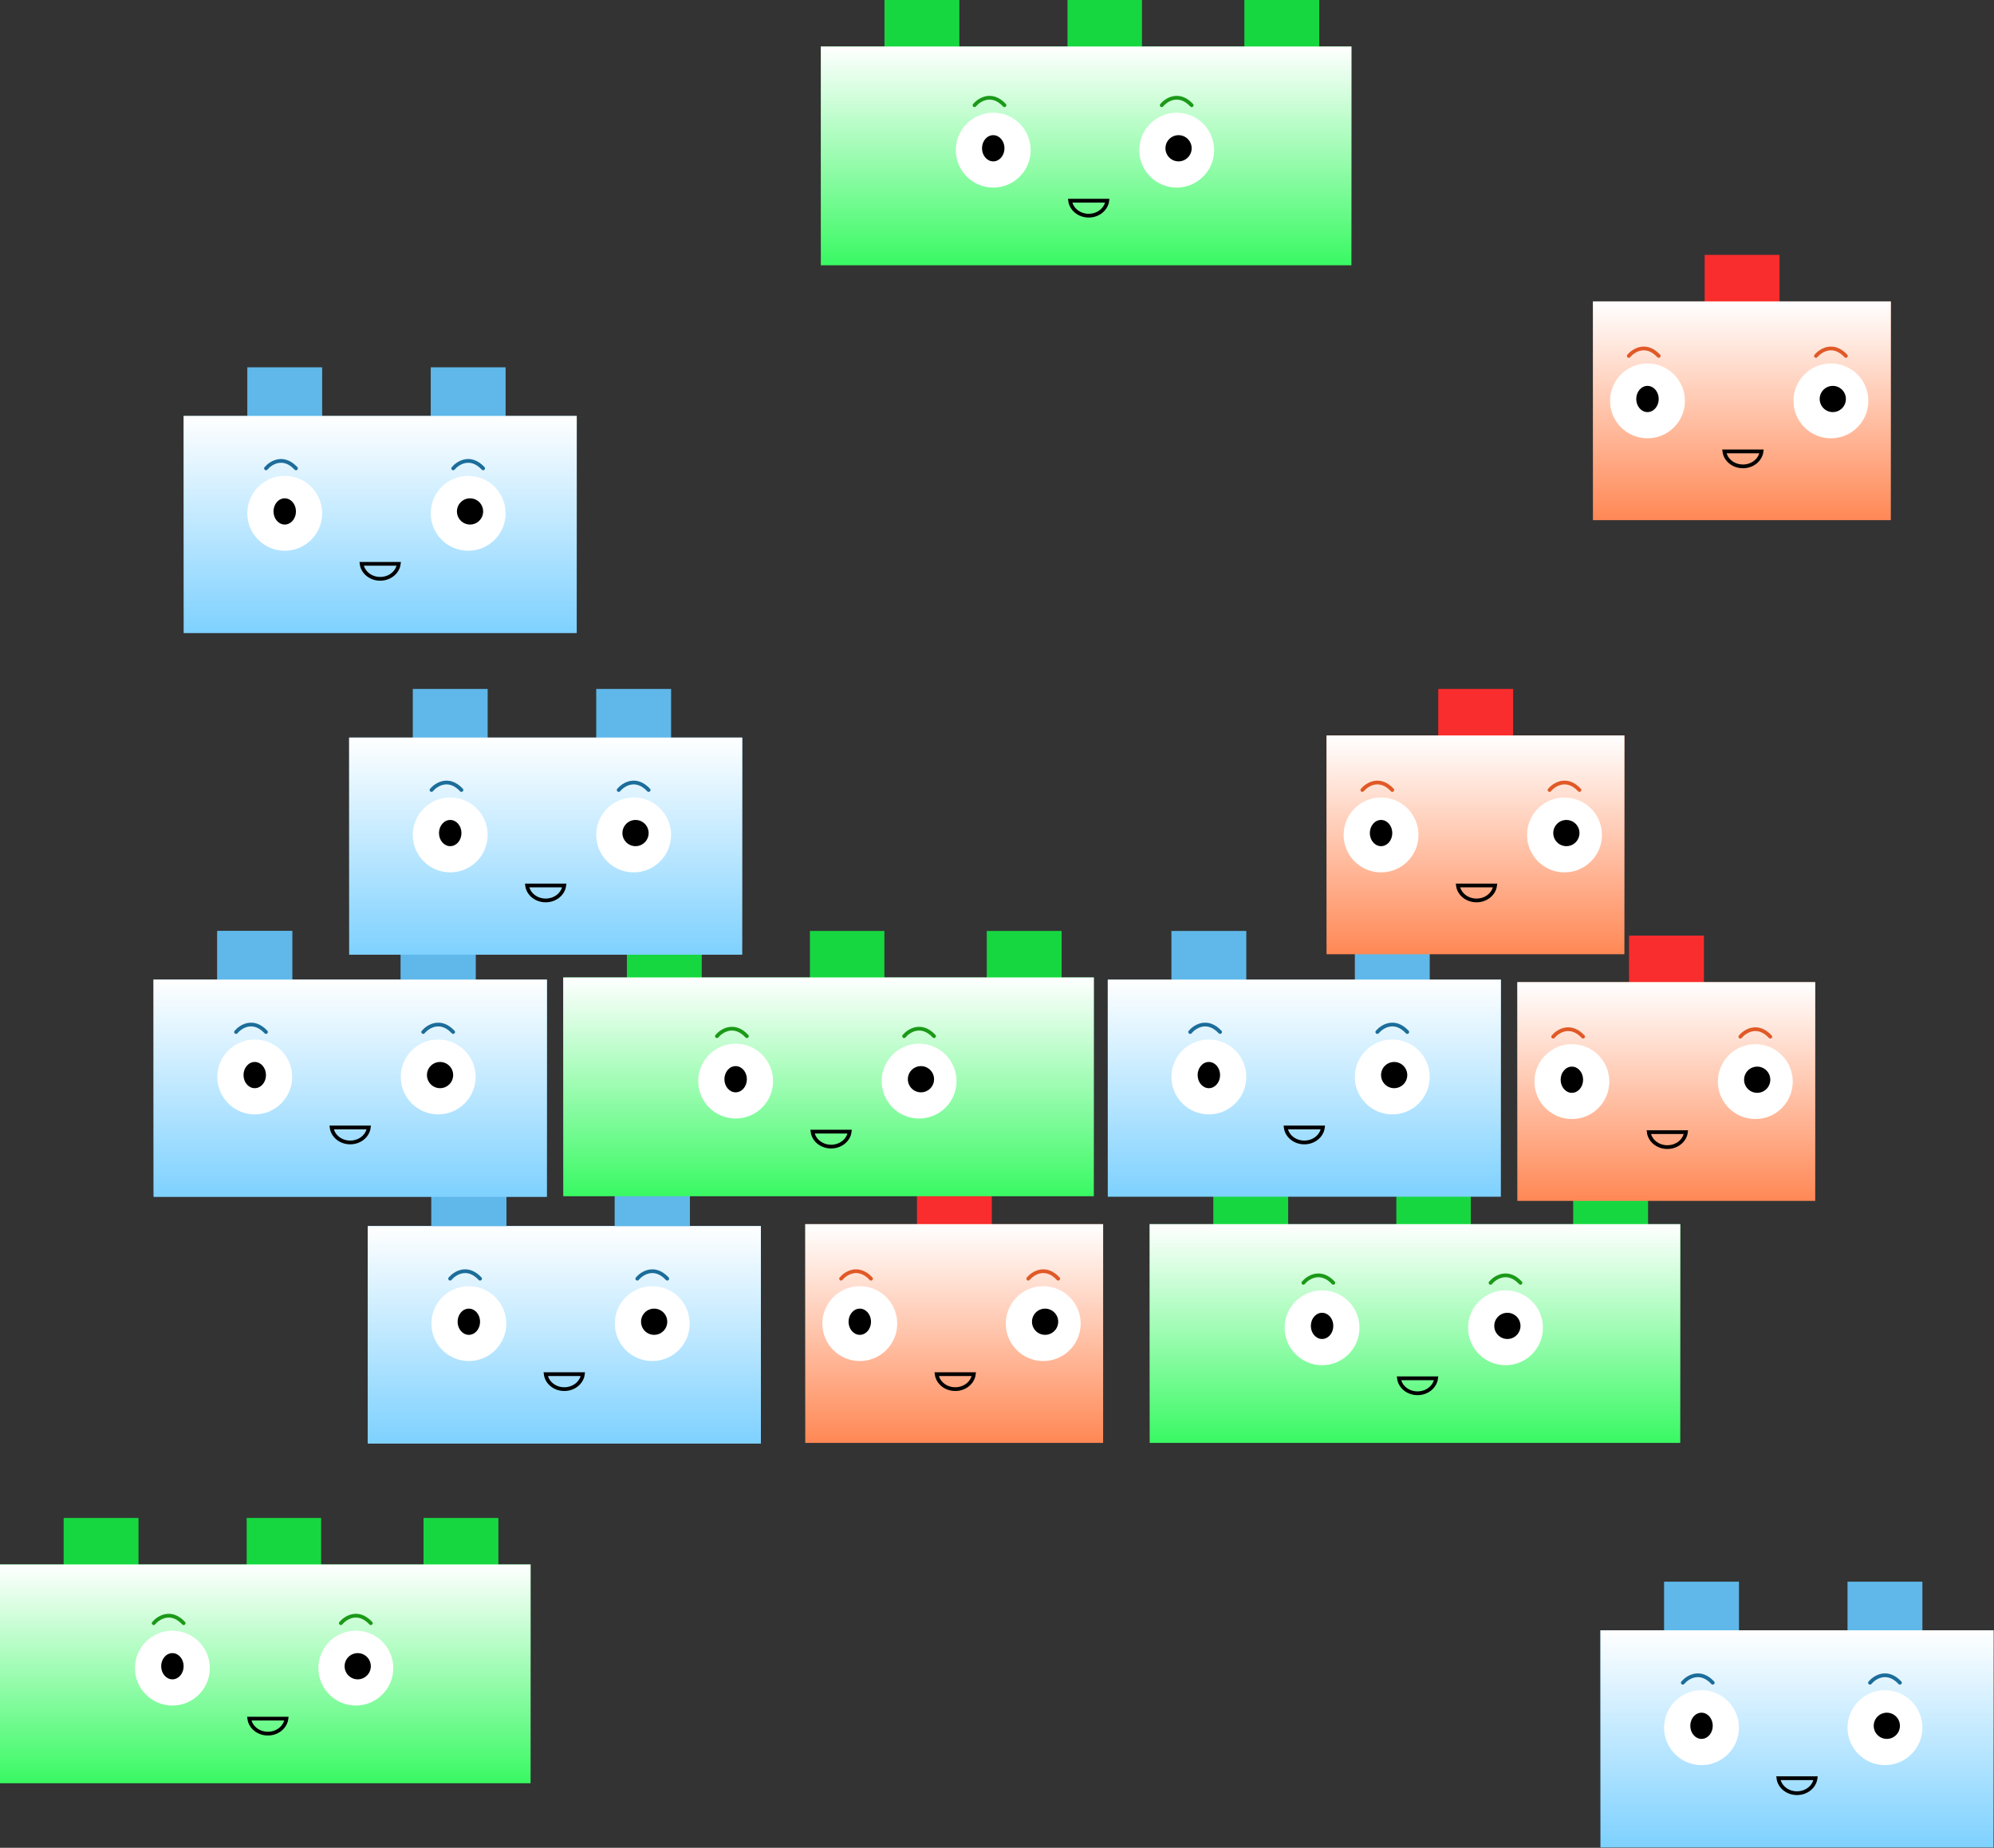 <svg width="532" height="493" viewBox="0 0 532 493" fill="none" xmlns="http://www.w3.org/2000/svg">
<rect x="0" y="0" width="532" height="493" fill="#333333" stroke="none"/>
<rect x="115.099" y="314.195" width="19.976" height="20.975" fill="#5FB8E9"/>
<rect x="164.04" y="314.195" width="19.976" height="20.975" fill="#5FB8E9"/>
<rect x="98.12" y="327.179" width="104.873" height="57.93" fill="#7ED1FF"/>
<rect x="98.12" y="327.179" width="104.873" height="57.93" fill="url(#paint0_linear)" style="mix-blend-mode:soft-light"/>
<circle cx="125.087" cy="353.147" r="9.988" fill="white"/>
<ellipse cx="125.087" cy="352.648" rx="2.996" ry="3.496" fill="black"/>
<circle cx="174.028" cy="353.147" r="9.988" fill="white"/>
<circle cx="174.527" cy="352.648" r="3.496" fill="black"/>
<path d="M155.519 366.632C155.244 368.844 153.166 370.626 150.556 370.626C147.947 370.626 145.869 368.844 145.594 366.632H155.519Z" stroke="black" stroke-linecap="round"/>
<path d="M120.093 341.162C121.351 339.655 124.71 337.544 128.084 341.162" stroke="#1C6D9A" stroke-linecap="round"/>
<path d="M170.033 341.162C171.29 339.655 174.649 337.544 178.023 341.162" stroke="#1C6D9A" stroke-linecap="round"/>
<rect x="115.099" y="314.195" width="19.976" height="20.975" fill="#5FB8E9"/>
<rect x="164.04" y="314.195" width="19.976" height="20.975" fill="#5FB8E9"/>
<rect x="98.12" y="327.179" width="104.873" height="57.93" fill="#7ED1FF"/>
<rect x="98.12" y="327.179" width="104.873" height="57.93" fill="url(#paint1_linear)" style="mix-blend-mode:soft-light"/>
<circle cx="125.087" cy="353.147" r="9.988" fill="white"/>
<ellipse cx="125.087" cy="352.648" rx="2.996" ry="3.496" fill="black"/>
<circle cx="174.028" cy="353.147" r="9.988" fill="white"/>
<circle cx="174.527" cy="352.648" r="3.496" fill="black"/>
<path d="M155.519 366.632C155.244 368.844 153.166 370.626 150.556 370.626C147.947 370.626 145.869 368.844 145.594 366.632H155.519Z" stroke="black" stroke-linecap="round"/>
<path d="M120.093 341.162C121.351 339.655 124.71 337.544 128.084 341.162" stroke="#1C6D9A" stroke-linecap="round"/>
<path d="M170.033 341.162C171.29 339.655 174.649 337.544 178.023 341.162" stroke="#1C6D9A" stroke-linecap="round"/>
<rect x="115.099" y="314.195" width="19.976" height="20.975" fill="#5FB8E9"/>
<rect x="164.04" y="314.195" width="19.976" height="20.975" fill="#5FB8E9"/>
<rect x="98.12" y="327.179" width="104.873" height="57.93" fill="#7ED1FF"/>
<rect x="98.12" y="327.179" width="104.873" height="57.93" fill="url(#paint2_linear)" style="mix-blend-mode:soft-light"/>
<circle cx="125.087" cy="353.147" r="9.988" fill="white"/>
<ellipse cx="125.087" cy="352.648" rx="2.996" ry="3.496" fill="black"/>
<circle cx="174.028" cy="353.147" r="9.988" fill="white"/>
<circle cx="174.527" cy="352.648" r="3.496" fill="black"/>
<path d="M155.519 366.632C155.244 368.844 153.166 370.626 150.556 370.626C147.947 370.626 145.869 368.844 145.594 366.632H155.519Z" stroke="black" stroke-linecap="round"/>
<path d="M120.093 341.162C121.351 339.655 124.71 337.544 128.084 341.162" stroke="#1C6D9A" stroke-linecap="round"/>
<path d="M170.033 341.162C171.29 339.655 174.649 337.544 178.023 341.162" stroke="#1C6D9A" stroke-linecap="round"/>
<rect x="57.979" y="248.383" width="19.976" height="20.975" fill="#5FB8E9"/>
<rect x="106.92" y="248.383" width="19.976" height="20.975" fill="#5FB8E9"/>
<rect x="41" y="261.367" width="104.873" height="57.93" fill="#7ED1FF"/>
<rect x="41" y="261.367" width="104.873" height="57.93" fill="url(#paint3_linear)" style="mix-blend-mode:soft-light"/>
<circle cx="67.967" cy="287.335" r="9.988" fill="white"/>
<ellipse cx="67.967" cy="286.836" rx="2.996" ry="3.496" fill="black"/>
<circle cx="116.908" cy="287.335" r="9.988" fill="white"/>
<circle cx="117.407" cy="286.836" r="3.496" fill="black"/>
<path d="M98.399 300.82C98.124 303.032 96.046 304.813 93.436 304.813C90.827 304.813 88.749 303.032 88.474 300.82H98.399Z" stroke="black" stroke-linecap="round"/>
<path d="M62.973 275.35C64.231 273.842 67.59 271.732 70.964 275.35" stroke="#1C6D9A" stroke-linecap="round"/>
<path d="M112.913 275.35C114.17 273.842 117.529 271.732 120.903 275.35" stroke="#1C6D9A" stroke-linecap="round"/>
<rect x="57.979" y="248.383" width="19.976" height="20.975" fill="#5FB8E9"/>
<rect x="106.92" y="248.383" width="19.976" height="20.975" fill="#5FB8E9"/>
<rect x="41" y="261.367" width="104.873" height="57.93" fill="#7ED1FF"/>
<rect x="41" y="261.367" width="104.873" height="57.93" fill="url(#paint4_linear)" style="mix-blend-mode:soft-light"/>
<circle cx="67.967" cy="287.335" r="9.988" fill="white"/>
<ellipse cx="67.967" cy="286.836" rx="2.996" ry="3.496" fill="black"/>
<circle cx="116.908" cy="287.335" r="9.988" fill="white"/>
<circle cx="117.407" cy="286.836" r="3.496" fill="black"/>
<path d="M98.399 300.82C98.124 303.032 96.046 304.813 93.436 304.813C90.827 304.813 88.749 303.032 88.474 300.82H98.399Z" stroke="black" stroke-linecap="round"/>
<path d="M62.973 275.35C64.231 273.842 67.59 271.732 70.964 275.35" stroke="#1C6D9A" stroke-linecap="round"/>
<path d="M112.913 275.35C114.17 273.842 117.529 271.732 120.903 275.35" stroke="#1C6D9A" stroke-linecap="round"/>
<rect x="323.711" y="314.195" width="19.976" height="20.975" fill="#17D741"/>
<rect x="419.73" y="314.195" width="19.976" height="20.975" fill="#17D741"/>
<rect x="372.544" y="314.195" width="19.868" height="21.11" fill="#17D741"/>
<rect x="367.685" y="339.029" width="19.976" height="20.975" fill="#17D741"/>
<rect x="306.732" y="326.612" width="141.558" height="58.362" fill="#39F963"/>
<rect x="306.732" y="326.612" width="141.558" height="58.362" fill="url(#paint5_linear)" style="mix-blend-mode:soft-light"/>
<circle cx="352.73" cy="354.254" r="9.988" fill="white"/>
<ellipse cx="352.73" cy="353.755" rx="2.996" ry="3.496" fill="black"/>
<circle cx="401.671" cy="354.254" r="9.988" fill="white"/>
<circle cx="402.17" cy="353.755" r="3.496" fill="black"/>
<path d="M383.162 367.738C382.887 369.951 380.809 371.732 378.199 371.732C375.59 371.732 373.512 369.951 373.237 367.738H383.162Z" stroke="black" stroke-linecap="round"/>
<path d="M347.736 342.269C348.994 340.761 352.353 338.651 355.727 342.269" stroke="#1B9918" stroke-linecap="round"/>
<path d="M397.676 342.269C398.934 340.761 402.292 338.651 405.666 342.269" stroke="#1B9918" stroke-linecap="round"/>
<rect x="16.979" y="405" width="19.976" height="20.975" fill="#17D741"/>
<rect x="112.998" y="405" width="19.976" height="20.975" fill="#17D741"/>
<rect x="65.812" y="405" width="19.868" height="21.11" fill="#17D741"/>
<rect x="60.953" y="429.835" width="19.976" height="20.975" fill="#17D741"/>
<rect y="417.417" width="141.558" height="58.362" fill="#39F963"/>
<rect y="417.417" width="141.558" height="58.362" fill="url(#paint6_linear)" style="mix-blend-mode:soft-light"/>
<circle cx="45.998" cy="445.06" r="9.988" fill="white"/>
<ellipse cx="45.998" cy="444.56" rx="2.996" ry="3.496" fill="black"/>
<circle cx="94.939" cy="445.06" r="9.988" fill="white"/>
<circle cx="95.439" cy="444.56" r="3.496" fill="black"/>
<path d="M76.43 458.544C76.155 460.757 74.077 462.538 71.468 462.538C68.858 462.538 66.78 460.757 66.505 458.544H76.43Z" stroke="black" stroke-linecap="round"/>
<path d="M41.005 433.074C42.262 431.567 45.621 429.456 48.995 433.074" stroke="#1B9918" stroke-linecap="round"/>
<path d="M90.944 433.074C92.202 431.567 95.561 429.456 98.934 433.074" stroke="#1B9918" stroke-linecap="round"/>
<rect x="312.536" y="248.383" width="19.976" height="20.975" fill="#5FB8E9"/>
<rect x="361.476" y="248.383" width="19.976" height="20.975" fill="#5FB8E9"/>
<rect x="295.556" y="261.367" width="104.873" height="57.93" fill="#7ED1FF"/>
<rect x="295.556" y="261.367" width="104.873" height="57.93" fill="url(#paint7_linear)" style="mix-blend-mode:soft-light"/>
<circle cx="322.524" cy="287.335" r="9.988" fill="white"/>
<ellipse cx="322.524" cy="286.836" rx="2.996" ry="3.496" fill="black"/>
<circle cx="371.464" cy="287.335" r="9.988" fill="white"/>
<circle cx="371.964" cy="286.836" r="3.496" fill="black"/>
<path d="M352.955 300.82C352.68 303.032 350.603 304.813 347.993 304.813C345.383 304.813 343.305 303.032 343.03 300.82H352.955Z" stroke="black" stroke-linecap="round"/>
<path d="M317.53 275.35C318.788 273.842 322.146 271.732 325.52 275.35" stroke="#1C6D9A" stroke-linecap="round"/>
<path d="M367.469 275.35C368.727 273.842 372.086 271.732 375.459 275.35" stroke="#1C6D9A" stroke-linecap="round"/>
<rect x="244.645" y="314.195" width="19.976" height="20.975" fill="#F92D2D"/>
<rect x="214.843" y="326.612" width="79.471" height="58.362" fill="#FF8855"/>
<rect x="214.843" y="326.612" width="79.471" height="58.362" fill="url(#paint8_linear)" style="mix-blend-mode:soft-light"/>
<circle cx="229.393" cy="353.147" r="9.988" fill="white"/>
<ellipse cx="229.393" cy="352.648" rx="2.996" ry="3.496" fill="black"/>
<circle cx="278.334" cy="353.147" r="9.988" fill="white"/>
<circle cx="278.833" cy="352.648" r="3.496" fill="black"/>
<path d="M259.825 366.632C259.55 368.844 257.472 370.626 254.862 370.626C252.253 370.626 250.175 368.844 249.9 366.632H259.825Z" stroke="black" stroke-linecap="round"/>
<path d="M224.399 341.162C225.657 339.655 229.016 337.544 232.39 341.162" stroke="#E05926" stroke-linecap="round"/>
<path d="M274.339 341.162C275.596 339.655 278.955 337.544 282.329 341.162" stroke="#E05926" stroke-linecap="round"/>
<rect x="434.631" y="249.624" width="19.976" height="20.975" fill="#F92D2D"/>
<rect x="404.829" y="262.042" width="79.471" height="58.362" fill="#FF8855"/>
<rect x="404.829" y="262.042" width="79.471" height="58.362" fill="url(#paint9_linear)" style="mix-blend-mode:soft-light"/>
<circle cx="419.379" cy="288.577" r="9.988" fill="white"/>
<ellipse cx="419.379" cy="288.078" rx="2.996" ry="3.496" fill="black"/>
<circle cx="468.32" cy="288.577" r="9.988" fill="white"/>
<circle cx="468.819" cy="288.078" r="3.496" fill="black"/>
<path d="M449.811 302.061C449.536 304.274 447.458 306.055 444.848 306.055C442.239 306.055 440.161 304.274 439.886 302.061H449.811Z" stroke="black" stroke-linecap="round"/>
<path d="M414.385 276.592C415.643 275.084 419.002 272.974 422.376 276.592" stroke="#E05926" stroke-linecap="round"/>
<path d="M464.325 276.592C465.582 275.084 468.941 272.974 472.315 276.592" stroke="#E05926" stroke-linecap="round"/>
<rect x="167.252" y="248.383" width="19.976" height="20.975" fill="#17D741"/>
<rect x="263.271" y="248.383" width="19.976" height="20.975" fill="#17D741"/>
<rect x="216.085" y="248.383" width="19.868" height="21.11" fill="#17D741"/>
<rect x="211.226" y="273.217" width="19.976" height="20.975" fill="#17D741"/>
<rect x="150.273" y="260.8" width="141.558" height="58.362" fill="#39F963"/>
<rect x="150.273" y="260.8" width="141.558" height="58.362" fill="url(#paint10_linear)" style="mix-blend-mode:soft-light"/>
<circle cx="196.271" cy="288.442" r="9.988" fill="white"/>
<ellipse cx="196.271" cy="287.943" rx="2.996" ry="3.496" fill="black"/>
<circle cx="245.212" cy="288.442" r="9.988" fill="white"/>
<circle cx="245.711" cy="287.943" r="3.496" fill="black"/>
<path d="M226.703 301.926C226.428 304.139 224.35 305.92 221.74 305.92C219.131 305.92 217.053 304.139 216.778 301.926H226.703Z" stroke="black" stroke-linecap="round"/>
<path d="M191.277 276.457C192.535 274.949 195.894 272.839 199.268 276.457" stroke="#1B9918" stroke-linecap="round"/>
<path d="M241.217 276.457C242.475 274.949 245.833 272.839 249.207 276.457" stroke="#1B9918" stroke-linecap="round"/>
<rect x="383.72" y="183.812" width="19.976" height="20.975" fill="#F92D2D"/>
<rect x="353.918" y="196.23" width="79.471" height="58.362" fill="#FF8855"/>
<rect x="353.918" y="196.23" width="79.471" height="58.362" fill="url(#paint11_linear)" style="mix-blend-mode:soft-light"/>
<circle cx="368.468" cy="222.765" r="9.988" fill="white"/>
<ellipse cx="368.468" cy="222.266" rx="2.996" ry="3.496" fill="black"/>
<circle cx="417.409" cy="222.765" r="9.988" fill="white"/>
<circle cx="417.908" cy="222.266" r="3.496" fill="black"/>
<path d="M398.899 236.249C398.624 238.462 396.547 240.243 393.937 240.243C391.327 240.243 389.25 238.462 388.975 236.249H398.899Z" stroke="black" stroke-linecap="round"/>
<path d="M363.474 210.779C364.732 209.272 368.091 207.162 371.464 210.779" stroke="#E05926" stroke-linecap="round"/>
<path d="M413.413 210.779C414.671 209.272 418.03 207.162 421.404 210.779" stroke="#E05926" stroke-linecap="round"/>
<rect x="454.802" y="68" width="19.976" height="20.975" fill="#F92D2D"/>
<rect x="425" y="80.417" width="79.471" height="58.362" fill="#FF8855"/>
<rect x="425" y="80.417" width="79.471" height="58.362" fill="url(#paint12_linear)" style="mix-blend-mode:soft-light"/>
<circle cx="439.55" cy="106.953" r="9.988" fill="white"/>
<ellipse cx="439.55" cy="106.453" rx="2.996" ry="3.496" fill="black"/>
<circle cx="488.491" cy="106.953" r="9.988" fill="white"/>
<circle cx="488.99" cy="106.453" r="3.496" fill="black"/>
<path d="M469.981 120.437C469.706 122.65 467.629 124.431 465.019 124.431C462.409 124.431 460.332 122.65 460.057 120.437H469.981Z" stroke="black" stroke-linecap="round"/>
<path d="M434.556 94.967C435.814 93.46 439.173 91.35 442.546 94.967" stroke="#E05926" stroke-linecap="round"/>
<path d="M484.495 94.967C485.753 93.46 489.112 91.35 492.486 94.967" stroke="#E05926" stroke-linecap="round"/>
<rect x="235.979" width="19.976" height="20.975" fill="#17D741"/>
<rect x="331.998" width="19.976" height="20.975" fill="#17D741"/>
<rect x="284.812" width="19.868" height="21.11" fill="#17D741"/>
<rect x="279.953" y="24.835" width="19.976" height="20.975" fill="#17D741"/>
<rect x="219" y="12.417" width="141.558" height="58.362" fill="#39F963"/>
<rect x="219" y="12.417" width="141.558" height="58.362" fill="url(#paint13_linear)" style="mix-blend-mode:soft-light"/>
<circle cx="264.998" cy="40.059" r="9.988" fill="white"/>
<ellipse cx="264.998" cy="39.56" rx="2.996" ry="3.496" fill="black"/>
<circle cx="313.939" cy="40.059" r="9.988" fill="white"/>
<circle cx="314.439" cy="39.56" r="3.496" fill="black"/>
<path d="M295.43 53.544C295.155 55.757 293.077 57.538 290.467 57.538C287.858 57.538 285.78 55.757 285.505 53.544H295.43Z" stroke="black" stroke-linecap="round"/>
<path d="M260.005 28.074C261.262 26.567 264.621 24.456 267.995 28.074" stroke="#1B9918" stroke-linecap="round"/>
<path d="M309.944 28.074C311.202 26.567 314.56 24.456 317.934 28.074" stroke="#1B9918" stroke-linecap="round"/>
<rect x="65.979" y="98" width="19.976" height="20.975" fill="#5FB8E9"/>
<rect x="114.92" y="98" width="19.976" height="20.975" fill="#5FB8E9"/>
<rect x="49" y="110.984" width="104.873" height="57.93" fill="#7ED1FF"/>
<rect x="49" y="110.984" width="104.873" height="57.93" fill="url(#paint14_linear)" style="mix-blend-mode:soft-light"/>
<circle cx="75.967" cy="136.953" r="9.988" fill="white"/>
<ellipse cx="75.967" cy="136.453" rx="2.996" ry="3.496" fill="black"/>
<circle cx="124.908" cy="136.953" r="9.988" fill="white"/>
<circle cx="125.407" cy="136.453" r="3.496" fill="black"/>
<path d="M106.399 150.437C106.124 152.65 104.046 154.431 101.436 154.431C98.827 154.431 96.749 152.65 96.474 150.437H106.399Z" stroke="black" stroke-linecap="round"/>
<path d="M70.973 124.967C72.231 123.46 75.59 121.35 78.964 124.967" stroke="#1C6D9A" stroke-linecap="round"/>
<path d="M120.913 124.967C122.17 123.46 125.529 121.35 128.903 124.967" stroke="#1C6D9A" stroke-linecap="round"/>
<rect x="443.979" y="422" width="19.976" height="20.975" fill="#5FB8E9"/>
<rect x="492.92" y="422" width="19.976" height="20.975" fill="#5FB8E9"/>
<rect x="427" y="434.984" width="104.873" height="57.93" fill="#7ED1FF"/>
<rect x="427" y="434.984" width="104.873" height="57.93" fill="url(#paint15_linear)" style="mix-blend-mode:soft-light"/>
<circle cx="453.967" cy="460.953" r="9.988" fill="white"/>
<ellipse cx="453.967" cy="460.453" rx="2.996" ry="3.496" fill="black"/>
<circle cx="502.908" cy="460.953" r="9.988" fill="white"/>
<circle cx="503.407" cy="460.453" r="3.496" fill="black"/>
<path d="M484.399 474.437C484.124 476.65 482.046 478.431 479.436 478.431C476.827 478.431 474.749 476.65 474.474 474.437H484.399Z" stroke="black" stroke-linecap="round"/>
<path d="M448.973 448.967C450.231 447.46 453.59 445.35 456.964 448.967" stroke="#1C6D9A" stroke-linecap="round"/>
<path d="M498.913 448.967C500.17 447.46 503.529 445.35 506.903 448.967" stroke="#1C6D9A" stroke-linecap="round"/>
<rect x="110.132" y="183.812" width="19.976" height="20.975" fill="#5FB8E9"/>
<rect x="159.073" y="183.812" width="19.976" height="20.975" fill="#5FB8E9"/>
<rect x="93.153" y="196.796" width="104.873" height="57.93" fill="#7ED1FF"/>
<rect x="93.153" y="196.796" width="104.873" height="57.93" fill="url(#paint16_linear)" style="mix-blend-mode:soft-light"/>
<circle cx="120.12" cy="222.765" r="9.988" fill="white"/>
<ellipse cx="120.12" cy="222.266" rx="2.996" ry="3.496" fill="black"/>
<circle cx="169.061" cy="222.765" r="9.988" fill="white"/>
<circle cx="169.56" cy="222.266" r="3.496" fill="black"/>
<path d="M150.552 236.249C150.277 238.462 148.199 240.243 145.589 240.243C142.98 240.243 140.902 238.462 140.627 236.249H150.552Z" stroke="black" stroke-linecap="round"/>
<path d="M115.126 210.779C116.384 209.272 119.743 207.162 123.117 210.779" stroke="#1C6D9A" stroke-linecap="round"/>
<path d="M165.066 210.779C166.324 209.272 169.682 207.162 173.056 210.779" stroke="#1C6D9A" stroke-linecap="round"/>
<defs>
<linearGradient id="paint0_linear" x1="150.556" y1="327.179" x2="150.556" y2="385.109" gradientUnits="userSpaceOnUse">
<stop stop-color="white"/>
<stop offset="1" stop-color="white" stop-opacity="0"/>
</linearGradient>
<linearGradient id="paint1_linear" x1="150.556" y1="327.179" x2="150.556" y2="385.109" gradientUnits="userSpaceOnUse">
<stop stop-color="white"/>
<stop offset="1" stop-color="white" stop-opacity="0"/>
</linearGradient>
<linearGradient id="paint2_linear" x1="150.556" y1="327.179" x2="150.556" y2="385.109" gradientUnits="userSpaceOnUse">
<stop stop-color="white"/>
<stop offset="1" stop-color="white" stop-opacity="0"/>
</linearGradient>
<linearGradient id="paint3_linear" x1="93.436" y1="261.367" x2="93.436" y2="319.297" gradientUnits="userSpaceOnUse">
<stop stop-color="white"/>
<stop offset="1" stop-color="white" stop-opacity="0"/>
</linearGradient>
<linearGradient id="paint4_linear" x1="93.436" y1="261.367" x2="93.436" y2="319.297" gradientUnits="userSpaceOnUse">
<stop stop-color="white"/>
<stop offset="1" stop-color="white" stop-opacity="0"/>
</linearGradient>
<linearGradient id="paint5_linear" x1="377.511" y1="326.612" x2="377.511" y2="384.974" gradientUnits="userSpaceOnUse">
<stop stop-color="white"/>
<stop offset="1" stop-color="white" stop-opacity="0"/>
</linearGradient>
<linearGradient id="paint6_linear" x1="70.779" y1="417.417" x2="70.779" y2="475.779" gradientUnits="userSpaceOnUse">
<stop stop-color="white"/>
<stop offset="1" stop-color="white" stop-opacity="0"/>
</linearGradient>
<linearGradient id="paint7_linear" x1="347.993" y1="261.367" x2="347.993" y2="319.297" gradientUnits="userSpaceOnUse">
<stop stop-color="white"/>
<stop offset="1" stop-color="white" stop-opacity="0"/>
</linearGradient>
<linearGradient id="paint8_linear" x1="254.579" y1="326.612" x2="254.579" y2="384.974" gradientUnits="userSpaceOnUse">
<stop stop-color="white"/>
<stop offset="1" stop-color="white" stop-opacity="0"/>
</linearGradient>
<linearGradient id="paint9_linear" x1="444.565" y1="262.042" x2="444.565" y2="320.403" gradientUnits="userSpaceOnUse">
<stop stop-color="white"/>
<stop offset="1" stop-color="white" stop-opacity="0"/>
</linearGradient>
<linearGradient id="paint10_linear" x1="221.052" y1="260.8" x2="221.052" y2="319.162" gradientUnits="userSpaceOnUse">
<stop stop-color="white"/>
<stop offset="1" stop-color="white" stop-opacity="0"/>
</linearGradient>
<linearGradient id="paint11_linear" x1="393.654" y1="196.23" x2="393.654" y2="254.591" gradientUnits="userSpaceOnUse">
<stop stop-color="white"/>
<stop offset="1" stop-color="white" stop-opacity="0"/>
</linearGradient>
<linearGradient id="paint12_linear" x1="464.736" y1="80.417" x2="464.736" y2="138.779" gradientUnits="userSpaceOnUse">
<stop stop-color="white"/>
<stop offset="1" stop-color="white" stop-opacity="0"/>
</linearGradient>
<linearGradient id="paint13_linear" x1="289.779" y1="12.417" x2="289.779" y2="70.779" gradientUnits="userSpaceOnUse">
<stop stop-color="white"/>
<stop offset="1" stop-color="white" stop-opacity="0"/>
</linearGradient>
<linearGradient id="paint14_linear" x1="101.436" y1="110.984" x2="101.436" y2="168.914" gradientUnits="userSpaceOnUse">
<stop stop-color="white"/>
<stop offset="1" stop-color="white" stop-opacity="0"/>
</linearGradient>
<linearGradient id="paint15_linear" x1="479.436" y1="434.984" x2="479.436" y2="492.914" gradientUnits="userSpaceOnUse">
<stop stop-color="white"/>
<stop offset="1" stop-color="white" stop-opacity="0"/>
</linearGradient>
<linearGradient id="paint16_linear" x1="145.589" y1="196.796" x2="145.589" y2="254.726" gradientUnits="userSpaceOnUse">
<stop stop-color="white"/>
<stop offset="1" stop-color="white" stop-opacity="0"/>
</linearGradient>
</defs>
</svg>
